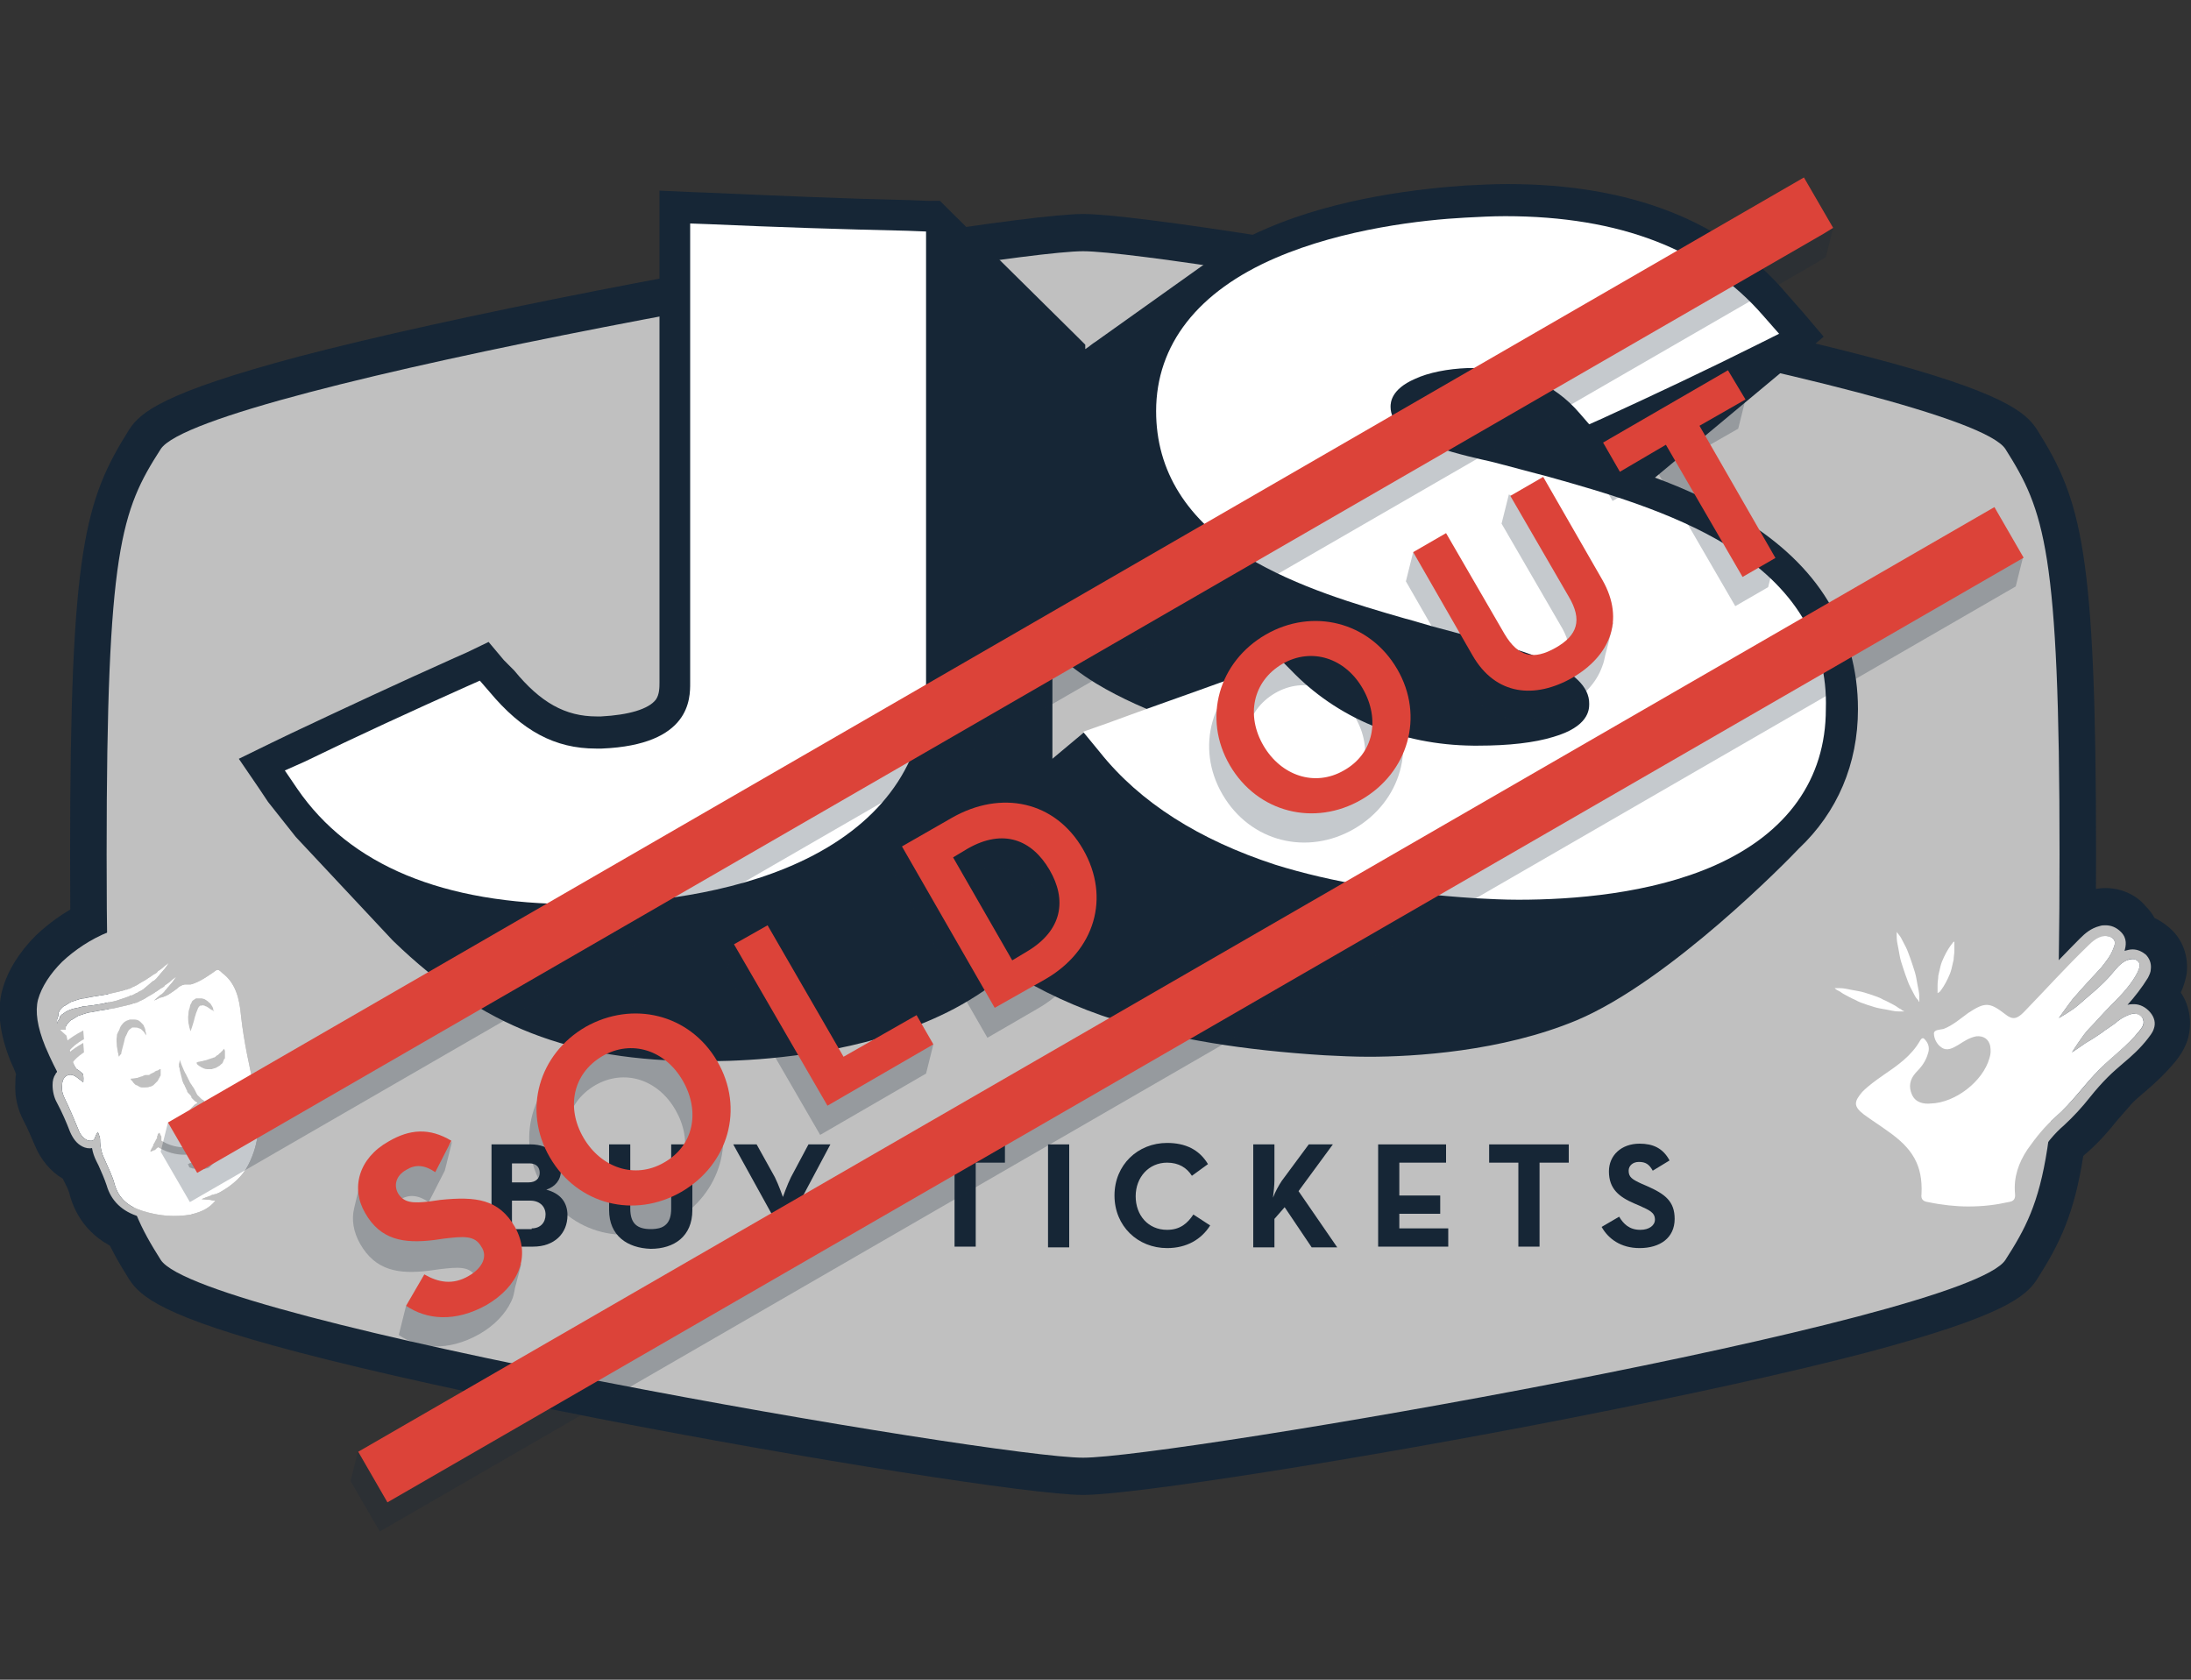 <?xml version="1.0" encoding="utf-8"?>
<!-- Generator: Adobe Illustrator 18.0.0, SVG Export Plug-In . SVG Version: 6.00 Build 0)  -->
<!DOCTYPE svg PUBLIC "-//W3C//DTD SVG 1.1//EN" "http://www.w3.org/Graphics/SVG/1.1/DTD/svg11.dtd">
<svg version="1.1" id="Layer_1" xmlns="http://www.w3.org/2000/svg" xmlns:xlink="http://www.w3.org/1999/xlink" x="0px" y="0px"
	 viewBox="0 0 300 230" enable-background="new 0 0 300 230" xml:space="preserve">
<rect x="0" y="0" width="300" height="230" fill="#333333" stroke="none"/>
<g>
	<path fill="#162636" d="M22,121c-1.4,0-2.8,0.1-4.3,0.4c-1.6,0.3-3.3,0.8-4.8,1.5c-3.1,1.3-5.8,3.1-8,5.2c-2.3,2.3-3.9,4.9-4.6,7.5
		c-0.7,2.7-0.4,5.8,1.1,9.6c0.3,0.7,0.6,1.3,0.8,1.9c-0.1,0.4-0.1,0.9-0.1,1.3c-0.1,1.7,0.3,3.5,1.1,5c0.6,1.1,1.1,2.4,1.6,3.5
		c0.8,1.9,2.1,3.5,3.8,4.5c0.1,0.1,0.1,0.3,0.2,0.4c0.4,0.8,0.7,1.4,0.8,2c1.1,3.8,3.9,6.6,8,7.8c2.1,0.6,4.2,0.9,6.2,0.9
		c1.1,0,2.2-0.1,3.2-0.3c0.2,0,0.4-0.1,0.5-0.1c1.1-0.2,4.3-0.8,6.7-4l0.3-0.4c1.6-1.1,3.5-2.8,4.9-5.4c1.1-2.2,1.8-4.5,2-7
		c0.2-2.2,0-4.5-0.5-6.8c-0.1-0.5-0.2-0.9-0.3-1.4l0,0c-0.6-2.9-1.3-5.8-1.6-8.6c-0.2-2.2-0.8-5.5-3-8.5c-0.1-0.2-0.2-0.4-0.4-0.6
		c-2.7-3.9-5.5-5.8-6.7-6.6c-0.1,0-0.1-0.1-0.2-0.1c-1.3-0.9-3-1.4-5.1-1.6C23.2,121,22.6,121,22,121L22,121z"/>
	<g>
		<path fill="#162636" d="M288.3,121.6c-0.7,0-1.4,0.1-2.1,0.3c-2.4,0.6-3.9,1.9-4.9,3c-1.7,1.7-3.2,3.3-4.8,4.9
			c-0.5,0.6-1.1,1.1-1.6,1.7c-0.8-0.3-1.8-0.5-2.8-0.5c-2.5,0-4.4,1.1-6.2,2.3c-0.3,0.2-0.6,0.4-0.9,0.6c-0.4,0.3-0.8,0.6-1.1,0.8
			c-0.5,0.1-1.1,0.3-1.7,0.6c-0.3,0.2-0.6,0.4-0.9,0.6c-1.6,0.5-3,1.7-3.9,3.3c-0.4,0.7-1.5,1.5-2.7,2.3l-0.4,0.3l-0.2,0.2
			c-1.1,0.8-2.4,1.7-3.6,3c-0.7,0.8-3,3.1-2.7,6.6s2.8,5.4,3.6,6.1c0.9,0.7,1.7,1.3,2.5,1.8c0.3,0.2,0.7,0.5,1,0.7
			c1.9,1.3,1.9,1.7,1.8,2.9c-0.2,4,2.3,7.1,6.2,7.9c2.5,0.5,4.5,0.7,6.4,0.7c0.1,0,0.2,0,0.3,0c0.1,0,0.2,0,0.3,0
			c2.2,0,4.3-0.2,6.6-0.8c4-0.9,6.4-4.2,6-8.2c0-0.4,0-0.9,0.5-1.7c0.9-1.3,1.8-2.4,2.8-3.2c1.6-1.4,3-3,4.1-4.4
			c0.8-0.9,1.5-1.7,2.1-2.4c0.5-0.5,1.1-1,1.8-1.6c1.3-1.1,2.7-2.4,4.1-4.1c0.4-0.5,1.1-1.4,1.6-2.8c0.7-2.2,0.4-4.7-0.9-6.6
			c0.3-0.6,0.6-1.5,0.8-2.5c0.3-2.4-0.5-4.8-2.4-6.4c-0.6-0.5-1.3-1-2-1.3c-0.3-0.6-0.7-1.1-1.2-1.6
			C292.5,122.5,290.4,121.6,288.3,121.6L288.3,121.6z"/>
	</g>
	<path fill="#C0C0C0" d="M276.3,60.4c-1.1-1.8-4.5-4.2-21.4-8.6c-10.2-2.7-24.2-5.8-40.5-9c-28.1-5.5-59.5-10.4-66.1-10.4
		c-6.5,0-38,5-66,10.4c-57.9,11.3-61,16.1-62,17.6c-5.8,9.2-7.7,15.7-7.7,56.6c0,42.9,2.2,48,7.7,56.6c1.1,1.8,4.5,4.2,21.4,8.6
		c10.2,2.7,24.2,5.8,40.5,9c28.1,5.5,59.5,10.4,66.1,10.4c6.5,0,38-5,66.1-10.4c57.9-11.3,60.9-16,61.9-17.6
		c5.8-9.2,7.7-15.7,7.7-56.6C284,74.1,281.8,69,276.3,60.4z"/>
	<path fill="#162636" d="M148.3,34.4c12.1,0,121,18.7,126.3,27.1S282,75.2,282,117s-2,47.1-7.4,55.5c-5.3,8.4-114.2,27.1-126.3,27.1
		S27.3,180.9,22,172.5s-7.4-13.7-7.4-55.5s2-47.1,7.4-55.5S136.3,34.4,148.3,34.4 M148.3,29.3c-6.8,0-38,4.9-66.6,10.5
		c-16.3,3.2-30.4,6.3-40.7,9c-18.8,5-21.8,7.7-23.3,10c-6.1,9.7-8.1,16.4-8.1,58.2s2,48.5,8.1,58.2c1.5,2.3,4.5,5.1,23.3,10
		c10.3,2.7,24.4,5.8,40.7,9c28.7,5.6,59.8,10.5,66.6,10.5s38-4.9,66.6-10.5c16.3-3.2,30.4-6.3,40.7-9c18.8-5,21.8-7.7,23.3-10
		c6.2-9.7,8.1-16.4,8.1-58.2s-2-48.5-8.1-58.2c-1.5-2.3-4.5-5.1-23.3-10c-10.3-2.7-24.4-5.8-40.7-9
		C186.3,34.2,155.2,29.3,148.3,29.3L148.3,29.3z"/>
	<path fill="#162636" d="M250.3,82.3c-2.6-4.3-6.6-8.1-11.7-11.2c-3.8-2.3-7.9-4.2-12-5.7l19.8-16.5l3.3-2.8l-2.8-3.3l-2.2-2.5
		c-8.4-10-21.4-15.1-38.3-15.1c-1.9,0-3.8,0.1-5.7,0.2c-5.9,0.4-17.4,1.6-27.3,5.9c-2.6,1.1-5,2.4-7.1,3.9c-0.3,0.2-0.7,0.5-1,0.7
		L150,46.8c-0.5,0.3-0.9,0.7-1.4,1v-0.6l-1.2-1.2l-17.5-17.3l-1.2-1.2H127l-2.5-0.1c-9-0.2-18.1-0.6-27.1-1l-2.7-0.1l-4.4-0.2v4.4
		v62.9c0,0.7,0,1.7-0.5,2.4c-1,1.3-3.7,2.1-7.5,2.3c-0.2,0-0.4,0-0.6,0c-4.3,0-7.7-1.9-11.3-6.3L69,90.4l-2.1-2.5L64,89.3l-1.8,0.8
		c-7.6,3.4-15.1,6.9-22.3,10.3l-2.7,1.3l-4.5,2.2l2.8,4.1l1.2,1.8l3.8,4.8l13.2,14.1l0.1,0.1l0.1,0.1C66,140.6,78.2,145.3,96,145.3
		c1.7,0,3.4,0,5.2-0.1c6.5-0.3,19.1-1.6,29.5-7.1c2.8-1.5,5.3-3.2,7.5-5.1c4.3,2.7,9.2,5,14.6,6.7c8,2.6,17.4,4.1,28.6,4.8
		c2,0.1,4,0.2,6,0.2c6.2,0,18.2-0.7,28.5-5c12.8-5.4,29-22,30.4-23.5c5.3-5,8.1-11.6,8.1-19.1C254.4,91.7,253,86.7,250.3,82.3z
		 M141.2,109L141,85.2l22.4,11.5L141.2,109z"/>
	<g>
		<path fill="#162636" d="M126.9,31.7l-15.1,16.1v62.9l0,0c0,2.1,0.1,8.5-12.1,9c-0.3,0-0.5,0-0.8,0c-5.6,0-10.1-2.4-14.6-7.8
			l-1.3-1.5l-1.8,0.8c-7.6,3.4-30.4-3-37.6,0.5l13.3,14.2c10.4,10,21.1,15.2,39.1,15.2c1.6,0,3.3,0,5-0.1c6.2-0.3,18-1.5,27.7-6.6
			c10.1-5.3,15.5-13.5,15.4-23.8V49L126.9,31.7z"/>
		<path fill="#162636" d="M215.8,91.9c-7.5-4.6-16.9-7.3-24.4-9.4c-2.7-0.7-4.1-1.1-6.8-1.8c-0.7-0.2-1.6-0.4-2.5-0.6
			c-4.7-1.1-12.4-3-12.4-7.2c0-0.6,0.1-2.4,3.3-3.8c1.9-0.9,4.6-1.4,7.2-1.5c0.3,0,0.6,0,0.8,0c6.2,0,11.1,2.1,14.6,6.2l1.3,1.5
			l1.8-0.8c7.2-3.3,14.4-6.7,21.2-10.1l3-1.5l20.7-17.3c-7.8-9-42.6,1.2-58.2,1.2c-1.8,0-17.1-8.1-17.1-8.1L152,50.4
			c-9.6,6.7-14.4,14-14.4,23.2c0,8.2,4.2,14.9,12.5,20c6.8,4.1,15,6.5,21.6,8.4l0.4,0.1c2.7,0.8,4.1,1.2,6.8,1.9
			c0.8,0.2,1.8,0.5,2.9,0.8c5.7,1.5,15.2,4,15.1,8.9c0,0.8-0.1,3.1-4.9,4.5c-2.6,0.8-6.1,1.2-10.3,1.2c-0.2,0-0.4,0-0.7,0
			c-9.9-0.1-23.2-12.9-23.2-12.9l-9.4-6.2l-20.7,17.3l2.3,2.8c5.5,6.9,13.6,12,24,15.4c7.7,2.4,16.7,3.9,27.5,4.6
			c1.9,0.1,3.8,0.2,5.8,0.2c7.4,0,18-0.9,26.9-4.7c12.5-5.3,29.1-22.6,29.1-22.6S224.9,97.5,215.8,91.9z"/>
		<path fill="#FFFFFF" d="M97.2,30.7l-2.7-0.1v62.9l0,0c0,2.1,0.1,8.5-12.1,9c-0.3,0-0.5,0-0.8,0c-5.6,0-10.1-2.4-14.6-7.8l-1.3-1.5
			L63.9,94c-7.6,3.4-15,6.8-22.2,10.3l-2.7,1.2l1.7,2.5c7.2,10.5,20,15.8,38,15.8c1.6,0,3.3,0,5-0.1c6.2-0.3,18-1.5,27.7-6.6
			c10.1-5.3,15.5-13.5,15.4-23.8V31.7l-2.5-0.1C115.3,31.4,106.2,31.1,97.2,30.7z"/>
		<path fill="#FFFFFF" d="M236.5,74.7c-7.5-4.6-16.9-7.3-24.4-9.4c-2.7-0.7-4.1-1.1-6.8-1.8c-0.7-0.2-1.6-0.4-2.5-0.6
			c-4.7-1.1-12.4-3-12.4-7.2c0-0.6,0.1-2.4,3.3-3.8c1.9-0.9,4.6-1.4,7.2-1.5c0.3,0,0.6,0,0.8,0c6.2,0,11.1,2.1,14.6,6.2l1.3,1.5
			l1.8-0.8c7.2-3.3,14.4-6.7,21.2-10.1l3-1.5l-2.2-2.5c-7.8-9-19.6-13.6-35.3-13.6c-1.8,0-3.6,0.1-5.5,0.2
			c-5.7,0.3-16.6,1.5-25.9,5.5c-10.7,4.6-16.4,11.9-16.4,21c0,8.2,4.2,14.9,12.5,20c6.8,4.1,15,6.5,21.6,8.4l0.4,0.1
			c2.7,0.8,4.1,1.2,6.8,1.9c0.8,0.2,1.8,0.5,2.9,0.8c5.7,1.5,15.2,4,15.1,8.9c0,0.8-0.1,3.1-4.9,4.5c-2.6,0.8-6.1,1.2-10.3,1.2
			c-0.2,0-0.4,0-0.7,0c-9.9-0.1-18.7-3.8-25-10.4l-1.2-1.2l-7.4,2.6c-5.5,2-11,3.9-16.4,5.9l-3.4,1.2l2.3,2.8
			c5.5,6.9,13.6,12,24,15.4c7.7,2.4,16.7,3.9,27.5,4.6c1.9,0.1,3.8,0.2,5.8,0.2c7.4,0,18.1-0.8,26.9-4.7
			c9.9-4.4,15.2-11.8,15.2-21.4C250.3,87.8,245.6,80.3,236.5,74.7z"/>
	</g>
	<g>
		<path fill="#162636" d="M67.3,156.7h5.4c2.6,0,4.1,1.7,4.1,3.6c0,1.3-0.8,2.2-2,2.6c1.9,0.5,2.9,1.7,2.9,3.5
			c0,2.5-1.8,4.3-4.7,4.3h-5.7C67.3,170.7,67.3,156.7,67.3,156.7z M72.4,161.9c0.9,0,1.5-0.5,1.5-1.3s-0.5-1.3-1.4-1.3h-2.4v2.6
			H72.4z M72.8,168.2c1.2,0,1.9-0.8,1.9-1.9c0-1.1-0.8-1.9-2.1-1.9h-2.5v3.9h2.7V168.2z"/>
		<path fill="#162636" d="M83.4,165.7v-9h2.9v8.8c0,2,0.9,2.8,2.8,2.8s2.8-0.8,2.8-2.8v-8.8h2.9v9c0,3.6-2.5,5.3-5.7,5.3
			C85.9,170.9,83.4,169.2,83.4,165.7z"/>
		<path fill="#162636" d="M105.7,166.3l-5.3-9.6h3.2l2.5,4.5c0.5,1,1.1,2.7,1.1,2.7s0.6-1.7,1.1-2.7l2.4-4.5h3l-5,9.4v4.7h-2.9
			L105.7,166.3L105.7,166.3z"/>
		<path fill="#162636" d="M130.7,159.2h-4v-2.5h10.9v2.5h-4v11.5h-2.9V159.2z"/>
		<path fill="#162636" d="M143.5,156.7h2.9v14.1h-2.9V156.7z"/>
		<path fill="#162636" d="M152.6,163.7c0-4.2,3.2-7.2,7.2-7.2c2.5,0,4.4,0.9,5.6,2.9l-2.2,1.6c-0.7-1.1-1.8-1.8-3.4-1.8
			c-2.5,0-4.3,2-4.3,4.6s1.7,4.6,4.3,4.6c1.8,0,2.8-0.9,3.6-2.1l2.3,1.5c-1.2,1.9-3.2,3.1-5.9,3.1
			C155.8,170.9,152.6,167.9,152.6,163.7z"/>
		<path fill="#162636" d="M175.5,161.7l3.7-5h3.3l-4.7,6.4l5.3,7.7h-3.5l-3.7-5.5l-1.4,1.6v3.9h-2.9v-14.1h2.9v4.9
			c0,0.7-0.1,1.7-0.2,2.4C174.6,163.2,175.1,162.3,175.5,161.7z"/>
		<path fill="#162636" d="M188.7,156.7h9.3v2.5h-6.4v4.5h5.6v2.5h-5.6v2h6.7v2.5h-9.6V156.7z"/>
		<path fill="#162636" d="M207.9,159.2h-4v-2.5h10.9v2.5h-4v11.5h-2.9V159.2z"/>
		<path fill="#162636" d="M219.3,168l2.4-1.4c0.6,1,1.4,1.8,2.9,1.8c1.2,0,2-0.6,2-1.4c0-1-0.8-1.3-2.1-1.9l-0.7-0.3
			c-2.1-0.9-3.5-2-3.5-4.4c0-2.2,1.7-3.8,4.2-3.8c1.8,0,3.2,0.6,4.1,2.3l-2.3,1.4c-0.5-0.9-1-1.2-1.9-1.2c-0.8,0-1.4,0.5-1.4,1.2
			c0,0.9,0.5,1.2,1.8,1.8l0.7,0.3c2.5,1.1,3.8,2.1,3.8,4.5c0,2.6-2,4-4.8,4C221.9,170.9,220.2,169.6,219.3,168z"/>
	</g>
	<g>
		<path fill="#FFFFFF" d="M33,139.1c0.4,3.6,1.2,7.2,2,10.7c0.7,3.3,0.6,6.6-1,9.7c-0.8,1.6-2.2,2.8-3.8,3.7
			c-0.3,0.2-0.5,0.2-0.6,0.3c-0.1,0-0.2,0-0.4,0.1c-0.1,0-0.2,0-0.3,0.1c-0.6,0.2-1.3,0.5-1.3,0.5l1.2,0.1c0,0,0.3,0.1,0.7,0.1
			c-0.9,1.1-1.9,1.5-3,1.8c-0.1,0-0.2,0-0.3,0.1c-2.3,0.4-4.5,0.2-6.7-0.5c-1.9-0.6-3.2-1.6-3.8-3.6c-0.3-1.2-0.9-2.3-1.4-3.5
			c-0.4-0.8-0.6-1.7-0.6-2.7c0-0.3-0.3-1-0.3-1s-0.3,0.4-0.4,0.8c-0.1,0.3-0.3,0.4-0.5,0.4s-0.4,0-0.6-0.1c-0.6-0.3-1-0.9-1.2-1.5
			c-0.6-1.4-1.1-2.7-1.8-4.1c-0.3-0.6-0.5-1.2-0.4-1.9c0-0.8,0.4-1.3,0.9-1.4c0.3-0.1,0.7,0,1.1,0.3c0.3,0.2,0.9,0.7,0.9,0.7
			s0.1-1-0.1-1.2c-0.2-0.2-0.6-0.5-0.8-0.6c-0.4-0.3-1.9-3.9-2.2-4.5c-0.1-0.2,0-0.4,0.1-0.6c-0.1,0-0.1-0.1-0.2-0.2
			c-0.1-0.1-0.3-0.3-0.3-0.6c-0.1-0.2-0.1-0.5-0.1-0.7c0-0.1,0-0.3,0.1-0.4c0-0.1,0.1-0.3,0.1-0.4v-0.1v-0.1v-0.1l0,0l0,0l0,0l0,0
			l0,0l0,0c0-0.1,0.1-0.1,0.1-0.2s0.1-0.1,0.1-0.2c0.2-0.2,0.4-0.5,0.7-0.6c0.3-0.2,0.5-0.3,0.8-0.5c0.3-0.1,0.6-0.2,0.9-0.3
			c0.3-0.1,0.6-0.2,0.9-0.2c0.2,0,0.3-0.1,0.5-0.1s0.3-0.1,0.5-0.1c0.6-0.1,1.3-0.2,1.9-0.3c0.2,0,0.4-0.1,0.5-0.1
			c0.4-0.1,0.9-0.2,1.3-0.3c0.1,0,0.3-0.1,0.4-0.1s0.3-0.1,0.4-0.1s0.1,0,0.2-0.1h0.1h0.1c0.1,0,0.1-0.1,0.2-0.1l0,0l0,0l0,0l0,0
			l0,0l0,0l0,0h0.1c0.1-0.1,0.3-0.1,0.4-0.2s0.3-0.1,0.4-0.2c0.3-0.1,0.5-0.3,0.7-0.4c0.2-0.1,0.5-0.3,0.7-0.4
			c0.1-0.1,0.2-0.1,0.3-0.2c0.1-0.1,0.2-0.1,0.3-0.2c0.2-0.1,0.4-0.3,0.6-0.4c0.2-0.1,0.4-0.2,0.5-0.4c0.3-0.2,0.6-0.4,0.8-0.6
			c0.2-0.2,0.4-0.3,0.5-0.4s0.2-0.1,0.2-0.1s-0.2,0.3-0.5,0.7c-0.2,0.2-0.4,0.5-0.7,0.8c-0.1,0.2-0.3,0.3-0.4,0.5
			c-0.1,0.1-0.2,0.2-0.2,0.2c-0.1,0.1-0.2,0.2-0.3,0.2c-0.4,0.3-0.8,0.7-1.2,1c-0.1,0.1-0.2,0.2-0.4,0.3c-0.1,0-0.1,0.1-0.2,0.1
			s-0.1,0.1-0.2,0.1c-0.1,0.1-0.3,0.2-0.4,0.2c-0.1,0.1-0.3,0.2-0.4,0.2l-0.1,0.1H18h-0.1c-0.1,0-0.1,0.1-0.2,0.1
			c-0.1,0.1-0.3,0.1-0.5,0.2c-0.3,0.1-0.6,0.2-0.9,0.3c-0.5,0.2-1.1,0.3-1.7,0.4c-0.1,0-0.2,0-0.3,0.1c-0.7,0.1-1.3,0.2-1.9,0.3
			c-0.3,0-0.6,0.1-0.9,0.1c-0.1,0-0.2,0-0.4,0.1c-0.2,0-0.3,0.1-0.5,0.1c-0.3,0.1-0.6,0.1-0.8,0.2c-0.3,0.1-0.5,0.2-0.7,0.3
			s-0.4,0.3-0.6,0.4L8.4,139l-0.1,0.1l0,0l0,0l0,0l0,0l0,0l0,0l0,0l-0.1,0.1v0.1v0.1c-0.1,0.1-0.1,0.2-0.2,0.3c0,0,0,0.1-0.1,0.1
			v0.1c-0.1,0.2-0.1,0.4-0.1,0.5c0,0.2,0.1,0.4,0.3,0.6c0.6,0,0.7,0,0.9,0v-0.1v-0.1v-0.1v-0.1l0,0l0,0l0,0l0,0l0,0l0,0
			c0-0.1,0.1-0.1,0.1-0.2s0.1-0.1,0.1-0.2c0.2-0.2,0.4-0.5,0.7-0.6c0.3-0.2,0.5-0.3,0.8-0.5c0.3-0.1,0.6-0.2,0.9-0.3
			c0.3-0.1,0.6-0.2,0.9-0.2c0.2,0,0.3-0.1,0.5-0.1s0.3-0.1,0.5-0.1c0.6-0.1,1.3-0.2,1.9-0.3c0.2,0,0.4-0.1,0.5-0.1
			c0.4-0.1,0.9-0.2,1.3-0.3c0.1,0,0.3-0.1,0.4-0.1s0.3-0.1,0.4-0.1s0.1,0,0.2-0.1h0.1h0.1c0.1,0,0.1-0.1,0.2-0.1l0,0l0,0l0,0l0,0
			l0,0l0,0l0,0h0.1c0.1-0.1,0.3-0.1,0.4-0.2s0.3-0.1,0.4-0.2c0.3-0.1,0.5-0.3,0.7-0.4c0.2-0.1,0.5-0.3,0.7-0.4
			c0.1-0.1,0.2-0.1,0.3-0.2c0.1-0.1,0.2-0.1,0.3-0.2c0.2-0.1,0.4-0.3,0.6-0.4c0.2-0.1,0.4-0.2,0.5-0.4c0.3-0.2,0.6-0.4,0.8-0.6
			c0.2-0.2,0.4-0.3,0.5-0.4s0.2-0.1,0.2-0.1s-0.2,0.3-0.5,0.7c-0.2,0.2-0.4,0.5-0.7,0.8c-0.1,0.2-0.3,0.3-0.4,0.5
			c-0.1,0.1-0.2,0.2-0.2,0.2c-0.1,0.1-0.2,0.2-0.3,0.2c-0.3,0.3-0.6,0.5-0.9,0.8c0.5-0.2,0.8-0.4,0.8-0.4l0,0c0,0,0,0,0.1,0
			c0.9-0.2,1.5-0.7,2.2-1.2c0.3-0.3,0.6-0.5,1.1-0.6c0.1,0,0.3,0,0.4,0s0.3,0,0.4,0c1.3-0.3,3-1.6,3.3-1.8c0.1-0.1,0.3-0.2,0.4-0.2
			c0.2,0,0.4,0.2,0.6,0.4C32.3,134.6,32.8,136.8,33,139.1z"/>
		<path fill="#C0C0C0" d="M16.3,144.7L16.3,144.7c-0.1-0.2-0.1-0.2-0.1-0.4c-0.1-0.2-0.1-0.6-0.2-1c0-0.4-0.1-0.9,0-1.4
			c0-0.1,0-0.3,0.1-0.4c0-0.1,0-0.1,0.1-0.2c0-0.1,0-0.1,0.1-0.2c0.1-0.3,0.2-0.6,0.4-0.8c0.2-0.3,0.5-0.5,0.8-0.6
			c0.1,0,0.2-0.1,0.3-0.1h0.1l0,0l0,0l0,0l0,0l0,0H18l0,0h0.1h0.1c0.1,0,0.2,0,0.2,0c0.3,0,0.6,0.1,0.8,0.3c0.1,0.1,0.2,0.2,0.3,0.3
			c0.1,0.1,0.2,0.2,0.2,0.3c0.1,0.2,0.2,0.4,0.2,0.6s0.1,0.3,0.1,0.4c0,0.1,0,0.2,0,0.3s0,0.1,0,0.1s0,0,0-0.1s-0.1-0.1-0.1-0.2
			c-0.1-0.1-0.1-0.2-0.2-0.3s-0.2-0.2-0.3-0.3c-0.1-0.1-0.3-0.2-0.4-0.2c-0.2-0.1-0.3-0.1-0.5-0.1h-0.1h-0.1l0,0l0,0h-0.1l0,0l0,0
			l0,0l0,0l0,0l0,0h-0.1c-0.1,0.1-0.3,0.2-0.4,0.3s-0.2,0.3-0.3,0.5c0,0.1,0,0.1-0.1,0.2c0,0.1,0,0.1-0.1,0.2c0,0.1-0.1,0.2-0.1,0.3
			c-0.1,0.4-0.2,0.9-0.3,1.2c-0.1,0.4-0.2,0.7-0.2,0.9C16.4,144.5,16.4,144.5,16.3,144.7L16.3,144.7z"/>
		<path fill="#C0C0C0" d="M26.1,141.2L26.1,141.2c0-0.1-0.1-0.2-0.1-0.3c-0.1-0.2-0.1-0.5-0.2-0.8c0-0.3-0.1-0.8,0-1.2
			c0-0.2,0-0.4,0.1-0.7c0.1-0.2,0.1-0.5,0.2-0.7c0.1-0.1,0.1-0.2,0.2-0.4c0.1-0.1,0.2-0.2,0.4-0.3c0.1-0.1,0.2-0.1,0.2-0.1H27h0.1
			l0,0l0,0l0,0l0,0l0,0h0.1h0.1h0.1c0,0,0,0,0.1,0h0.1c0.1,0,0.3,0.1,0.4,0.1c0.1,0.1,0.2,0.1,0.3,0.2c0.2,0.1,0.3,0.3,0.5,0.4
			c0.2,0.3,0.4,0.6,0.4,0.8c0,0.1,0,0.2,0.1,0.2c0,0.1,0,0.1,0,0.1s0,0-0.1-0.1c0,0-0.1-0.1-0.2-0.1c-0.2-0.1-0.4-0.3-0.6-0.4
			c-0.1-0.1-0.3-0.1-0.4-0.2c-0.1,0-0.3-0.1-0.4,0h-0.1l0,0l0,0l0,0h-0.1c0,0,0,0-0.1,0.1l-0.1,0.1c0,0.1-0.1,0.1-0.1,0.2
			c-0.1,0.2-0.1,0.3-0.2,0.5s-0.1,0.4-0.2,0.6c-0.1,0.4-0.2,0.8-0.3,1.1C26.3,140.6,26.2,140.9,26.1,141.2
			C26.2,141,26.2,141.1,26.1,141.2L26.1,141.2z"/>
		<path fill="#C0C0C0" d="M25.7,159.4L25.7,159.4c0.1,0,0.2,0,0.2-0.1c0.1,0,0.3-0.1,0.5-0.1c0.1,0,0.2-0.1,0.3-0.1
			c0.1,0,0.2-0.1,0.4-0.1c0.1,0,0.2-0.1,0.4-0.1c0.1,0,0.2-0.1,0.4-0.1c0.1,0,0.2-0.1,0.3-0.1c0.1,0,0.1-0.1,0.2-0.1
			s0.1-0.1,0.2-0.1c0.1-0.1,0.2-0.1,0.3-0.2l0.1-0.1l0.1-0.1l0.1-0.1l0.1-0.1c0.1-0.1,0.1-0.1,0.2-0.1s0.1-0.1,0.1-0.1h0.1
			c0,0,0,0,0,0.1c0,0,0,0.1,0,0.2c0,0.1,0,0.2,0,0.3s-0.1,0.2-0.1,0.3s-0.1,0.1-0.1,0.2c0,0.1-0.1,0.1-0.1,0.2
			c-0.1,0.1-0.2,0.2-0.3,0.4c-0.1,0.1-0.1,0.1-0.2,0.2c-0.1,0.1-0.1,0.1-0.2,0.2c-0.1,0.1-0.3,0.2-0.5,0.2c-0.2,0.1-0.3,0.1-0.5,0.1
			s-0.3,0-0.5,0c-0.3,0-0.6-0.1-0.8-0.1c-0.1,0-0.2-0.1-0.3-0.1c-0.1,0-0.2-0.1-0.2-0.1C25.8,159.5,25.8,159.5,25.7,159.4
			L25.7,159.4z"/>
		<g>
			<g>
				<path fill="#C0C0C0" d="M26.4,158c-3,0.6-5.3-1.3-5.4-1.3l0.7-0.8c0.1,0.1,2.5,2,5.5,0.8c3.1-1.2,3.7-3.9,3.7-4l1,0.2
					c0,0.1-0.8,3.3-4.3,4.7C27.3,157.8,26.8,157.9,26.4,158z"/>
			</g>
			<path fill="#C0C0C0" d="M30.3,152c0,0,0,0,0.1,0.1c0.1,0,0.2,0.1,0.3,0.2c0.1,0,0.1,0.1,0.2,0.1s0.1,0.1,0.2,0.1
				c0,0,0.1,0,0.1,0.1h0.1h0.1h0.1c0,0,0,0,0.1,0h0.1h0.1c0.1,0,0.2,0,0.2,0.1c0.1,0,0.2,0,0.2,0.1c0,0,0,0,0.1,0c0,0,0,0,0.1,0h0.1
				c0.1,0,0.1,0,0.2,0.1c0.1,0,0.1,0,0.2,0c0.1,0,0.1,0.1,0.1,0.1s0,0-0.1,0.1l-0.1,0.1c-0.1,0-0.1,0.1-0.2,0.1
				c-0.1,0-0.2,0.1-0.3,0.1s-0.2,0-0.3,0c-0.1,0-0.1,0-0.2,0s-0.1,0-0.2,0s-0.1,0-0.2,0h-0.1h-0.1c-0.1,0-0.1,0-0.2-0.1
				c-0.1,0-0.1-0.1-0.1-0.1c-0.1-0.1-0.2-0.1-0.3-0.2l-0.1-0.1l-0.1-0.1c-0.1-0.1-0.1-0.1-0.1-0.2c0-0.1-0.1-0.1-0.1-0.2
				c0-0.1,0-0.1,0-0.2C30.3,152.1,30.3,152,30.3,152z"/>
			<path fill="#C0C0C0" d="M21.8,155.1c0,0,0,0,0.1,0.1c0,0,0,0.1,0.1,0.2c0,0.1,0,0.1,0.1,0.2c0,0.1,0,0.2,0,0.3v0.1v0.1
				c0,0.1,0,0.2-0.1,0.3c0,0.1-0.1,0.2-0.1,0.3s-0.1,0.2-0.2,0.3s-0.1,0.2-0.2,0.2c-0.1,0.1-0.1,0.1-0.2,0.2
				c-0.1,0.1-0.1,0.1-0.2,0.1s-0.1,0.1-0.2,0.1s-0.1,0-0.2,0.1c-0.1,0-0.1,0-0.1,0v-0.1c0,0,0-0.1,0.1-0.2c0-0.1,0-0.1,0.1-0.2
				c0-0.1,0.1-0.1,0.1-0.2c0-0.1,0.1-0.1,0.1-0.2c0-0.1,0.1-0.2,0.1-0.2c0-0.1,0.1-0.2,0.1-0.2c0-0.1,0.1-0.2,0.1-0.2
				c0-0.1,0.1-0.2,0.1-0.2s0-0.1,0.1-0.1v-0.1v-0.1v-0.1c0.1-0.1,0.1-0.2,0.1-0.3C21.7,155.2,21.7,155.2,21.8,155.1L21.8,155.1z"/>
		</g>
		<g>
			<path fill="#C0C0C0" d="M9.2,146.7l-0.9-1c0.7-1.6,2.3-2.4,3.1-2.9l0.1,1.3C10.6,144.7,9.8,145.4,9.2,146.7z"/>
		</g>
		<g>
			<path fill="#C0C0C0" d="M8.8,144.8l-0.3-1.6c0-0.1,0.8-1,2.9-2.1l0.1,1.2C9.6,143.3,8.8,144.8,8.8,144.8z"/>
		</g>
		<path fill="#C0C0C0" d="M17.9,147.7c0,0,0.3,0,0.8-0.1c0.1,0,0.2,0,0.3-0.1c0.1,0,0.2,0,0.3-0.1c0.1,0,0.2,0,0.3-0.1
			c0.1,0,0.2-0.1,0.3-0.1H20c0,0,0,0,0.1,0h0.1c0,0,0,0,0.1,0c0,0,0,0,0.1,0c0,0,0.1,0,0.1-0.1c0,0,0.1,0,0.2-0.1c0,0,0.1,0,0.2-0.1
			c0.1,0,0.1,0,0.2-0.1c0.1,0,0.1,0,0.1-0.1c0.1,0,0.2-0.1,0.3-0.1c0.1,0,0.2-0.1,0.2-0.1c0.1,0,0.1-0.1,0.2-0.1H22c0,0,0,0,0,0.1
			c0,0,0,0.1,0,0.2s0,0.2,0,0.3s0,0.1,0,0.2s0,0.1-0.1,0.2c0,0.1,0,0.1-0.1,0.2c0,0.1-0.1,0.1-0.1,0.2s-0.1,0.1-0.1,0.2
			c-0.1,0.1-0.1,0.1-0.2,0.2c-0.1,0.1-0.1,0.1-0.2,0.2c-0.1,0.1-0.1,0.1-0.2,0.2c-0.2,0.1-0.3,0.2-0.5,0.2c-0.2,0.1-0.4,0.1-0.6,0.1
			s-0.4,0-0.5,0c-0.2,0-0.3-0.1-0.5-0.2c-0.1-0.1-0.3-0.1-0.4-0.2c-0.2-0.2-0.3-0.3-0.4-0.5C17.9,147.9,17.9,147.8,17.9,147.7
			L17.9,147.7z"/>
		<path fill="#C0C0C0" d="M26.9,145.5c0,0,0.1,0,0.2-0.1c0.2,0,0.4-0.1,0.6-0.1c0.2-0.1,0.5-0.1,0.7-0.2c0.1,0,0.2-0.1,0.3-0.1
			c0.1,0,0.2-0.1,0.3-0.1c0.1,0,0.2-0.1,0.3-0.1c0.1,0,0.2-0.1,0.3-0.2c0.1-0.1,0.2-0.1,0.3-0.2l0.1-0.1l0.1-0.1
			c0.1-0.1,0.2-0.1,0.2-0.2c0.1-0.1,0.2-0.1,0.2-0.2c0.1-0.1,0.2-0.2,0.2-0.2s0,0.1,0.1,0.3c0,0.1,0,0.2,0,0.3s0,0.1,0,0.2
			c0,0.1,0,0.1,0,0.2c0,0.1,0,0.1,0,0.2c0,0.1,0,0.2-0.1,0.2c-0.1,0.2-0.1,0.3-0.2,0.5c-0.1,0.1-0.1,0.2-0.2,0.2l-0.1,0.1l-0.1,0.1
			c-0.2,0.1-0.3,0.2-0.5,0.3s-0.4,0.1-0.6,0.2c-0.2,0-0.4,0-0.6,0c-0.4,0-0.7-0.2-0.9-0.3c-0.1-0.1-0.2-0.1-0.3-0.2
			c-0.1-0.1-0.2-0.1-0.2-0.2C26.9,145.6,26.9,145.5,26.9,145.5z"/>
		<path fill="#C0C0C0" d="M7.8,140.4c0.1,0.4,1.3,1.4,1.3,1.4s0.9,4.2,1.3,4.5c0.4,0.3-0.7,0.1-0.7,0.1l-2.5-5.1L7.8,140.4z"/>
		<path fill="#C0C0C0" d="M31.8,132.5c-0.1-0.1-0.1-0.3-0.2-0.4c-2.1-3.1-4.3-4.5-5.3-5.2c-0.1-0.1-0.2-0.1-0.2-0.1
			c-0.3-0.2-1-0.6-2.8-0.7c-1-0.1-2.6-0.1-4.6,0.3l0,0c-1.3,0.3-2.6,0.6-3.8,1.2c-2.5,1-4.7,2.5-6.4,4.1c-1.6,1.6-2.8,3.4-3.3,5.2
			c-0.4,1.6-0.1,3.7,1,6.4c0.8,1.9,1.6,3.4,1.6,3.4v0.1c-0.1,0.1-0.2,0.2-0.2,0.3c-0.3,0.4-0.4,0.9-0.4,1.5c0,0.8,0.2,1.7,0.6,2.4
			c0.7,1.3,1.3,2.7,1.8,4c0.4,0.9,0.9,1.6,1.7,2c0.4,0.2,0.9,0.3,1.3,0.2l0,0c0.1,0.6,0.3,1.2,0.6,1.8c0.1,0.2,0.2,0.4,0.3,0.6
			c0.4,0.9,0.8,1.8,1.1,2.7c0.6,2.1,2.1,3.6,4.5,4.3s4.9,0.9,7.2,0.5c0.1,0,0.3,0,0.4-0.1c1.1-0.2,2.5-0.7,3.7-2.1l0.8-1
			c1.3-0.9,2.9-2.1,3.9-4c0.8-1.6,1.3-3.3,1.5-5.1c0.2-1.7,0-3.4-0.4-5.2c-0.1-0.5-0.2-0.9-0.3-1.4c-0.7-3-1.4-6.1-1.7-9.2
			C33.9,137,33.4,134.6,31.8,132.5z M33,139.1c0.4,3.6,1.2,7.2,2,10.7c0.7,3.3,0.6,6.6-1,9.7c-0.8,1.6-2.2,2.8-3.8,3.7
			c-0.3,0.2-0.5,0.2-0.6,0.3c-0.1,0-0.2,0-0.4,0.1c-0.1,0-0.2,0-0.3,0.1c-0.6,0.2-1.3,0.5-1.3,0.5l1.2,0.1c0,0,0.3,0.1,0.7,0.1
			c-0.9,1.1-1.9,1.5-3,1.8c-0.1,0-0.2,0-0.3,0.1c-2.3,0.4-4.5,0.2-6.7-0.5c-1.9-0.6-3.2-1.6-3.8-3.6c-0.3-1.2-0.9-2.3-1.4-3.5
			c-0.4-0.8-0.6-1.7-0.6-2.7c0-0.3-0.3-1-0.3-1s-0.3,0.4-0.4,0.8c-0.1,0.3-0.3,0.4-0.5,0.4s-0.4,0-0.6-0.1c-0.6-0.3-1-0.9-1.2-1.5
			c-0.6-1.4-1.1-2.7-1.8-4.1c-0.3-0.6-0.5-1.2-0.4-1.9c0-0.8,0.4-1.3,0.9-1.4c0.3-0.1,0.7,0,1.1,0.3c0.3,0.2,0.9,0.7,0.9,0.7
			s0.1-1-0.1-1.2c-0.2-0.2-0.6-0.5-0.8-0.6c-0.4-0.3-1.9-3.9-2.2-4.5c-0.1-0.2,0-0.4,0.1-0.6c-0.1,0-0.1-0.1-0.2-0.2
			c-0.1-0.1-0.3-0.3-0.3-0.6c-0.1-0.2-0.1-0.5-0.1-0.7c0-0.1,0-0.3,0.1-0.4c0-0.1,0.1-0.3,0.1-0.4v-0.1v-0.1v-0.1l0,0l0,0l0,0l0,0
			l0,0l0,0c0-0.1,0.1-0.1,0.1-0.2s0.1-0.1,0.1-0.2c0.2-0.2,0.4-0.5,0.7-0.6c0.3-0.2,0.5-0.3,0.8-0.5c0.3-0.1,0.6-0.2,0.9-0.3
			c0.3-0.1,0.6-0.2,0.9-0.2c0.2,0,0.3-0.1,0.5-0.1s0.3-0.1,0.5-0.1c0.6-0.1,1.3-0.2,1.9-0.3c0.2,0,0.4-0.1,0.5-0.1
			c0.4-0.1,0.9-0.2,1.3-0.3c0.1,0,0.3-0.1,0.4-0.1s0.3-0.1,0.4-0.1s0.1,0,0.2-0.1h0.1h0.1c0.1,0,0.1-0.1,0.2-0.1l0,0l0,0l0,0l0,0
			l0,0l0,0l0,0h0.1c0.1-0.1,0.3-0.1,0.4-0.2s0.3-0.1,0.4-0.2c0.3-0.1,0.5-0.3,0.7-0.4c0.2-0.1,0.5-0.3,0.7-0.4
			c0.1-0.1,0.2-0.1,0.3-0.2c0.1-0.1,0.2-0.1,0.3-0.2c0.2-0.1,0.4-0.3,0.6-0.4c0.2-0.1,0.4-0.2,0.5-0.4c0.3-0.2,0.6-0.4,0.8-0.6
			c0.2-0.2,0.4-0.3,0.5-0.4s0.2-0.1,0.2-0.1s-0.2,0.3-0.5,0.7c-0.2,0.2-0.4,0.5-0.7,0.8c-0.1,0.2-0.3,0.3-0.4,0.5
			c-0.1,0.1-0.2,0.2-0.2,0.2c-0.1,0.1-0.2,0.2-0.3,0.2c-0.4,0.3-0.8,0.7-1.2,1c-0.1,0.1-0.2,0.2-0.4,0.3c-0.1,0-0.1,0.1-0.2,0.1
			s-0.1,0.1-0.2,0.1c-0.1,0.1-0.3,0.2-0.4,0.2c-0.1,0.1-0.3,0.2-0.4,0.2l-0.1,0.1H18h-0.1c-0.1,0-0.1,0.1-0.2,0.1
			c-0.1,0.1-0.3,0.1-0.5,0.2c-0.3,0.1-0.6,0.2-0.9,0.3c-0.5,0.2-1.1,0.3-1.7,0.4c-0.1,0-0.2,0-0.3,0.1c-0.7,0.1-1.3,0.2-1.9,0.3
			c-0.3,0-0.6,0.1-0.9,0.1c-0.1,0-0.2,0-0.4,0.1c-0.2,0-0.3,0.1-0.5,0.1c-0.3,0.1-0.6,0.1-0.8,0.2c-0.3,0.1-0.5,0.2-0.7,0.3
			s-0.4,0.3-0.6,0.4L8.4,139l-0.1,0.1l0,0l0,0l0,0l0,0l0,0l0,0l0,0l-0.1,0.1v0.1v0.1c-0.1,0.1-0.1,0.2-0.2,0.3c0,0,0,0.1-0.1,0.1
			v0.1c-0.1,0.2-0.1,0.4-0.1,0.5c0,0.2,0.1,0.4,0.3,0.6c0.6,0,0.7,0,0.9,0v-0.1v-0.1v-0.1v-0.1l0,0l0,0l0,0l0,0l0,0l0,0
			c0-0.1,0.1-0.1,0.1-0.2s0.1-0.1,0.1-0.2c0.2-0.2,0.4-0.5,0.7-0.6c0.3-0.2,0.5-0.3,0.8-0.5c0.3-0.1,0.6-0.2,0.9-0.3
			c0.3-0.1,0.6-0.2,0.9-0.2c0.2,0,0.3-0.1,0.5-0.1s0.3-0.1,0.5-0.1c0.6-0.1,1.3-0.2,1.9-0.3c0.2,0,0.4-0.1,0.5-0.1
			c0.4-0.1,0.9-0.2,1.3-0.3c0.1,0,0.3-0.1,0.4-0.1s0.3-0.1,0.4-0.1s0.1,0,0.2-0.1h0.1h0.1c0.1,0,0.1-0.1,0.2-0.1l0,0l0,0l0,0l0,0
			l0,0l0,0l0,0h0.1c0.1-0.1,0.3-0.1,0.4-0.2s0.3-0.1,0.4-0.2c0.3-0.1,0.5-0.3,0.7-0.4c0.2-0.1,0.5-0.3,0.7-0.4
			c0.1-0.1,0.2-0.1,0.3-0.2c0.1-0.1,0.2-0.1,0.3-0.2c0.2-0.1,0.4-0.3,0.6-0.4c0.2-0.1,0.4-0.2,0.5-0.4c0.3-0.2,0.6-0.4,0.8-0.6
			c0.2-0.2,0.4-0.3,0.5-0.4s0.2-0.1,0.2-0.1s-0.2,0.3-0.5,0.7c-0.2,0.2-0.4,0.5-0.7,0.8c-0.1,0.2-0.3,0.3-0.4,0.5
			c-0.1,0.1-0.2,0.2-0.2,0.2c-0.1,0.1-0.2,0.2-0.3,0.2c-0.3,0.3-0.6,0.5-0.9,0.8c0.5-0.2,0.8-0.4,0.8-0.4l0,0c0,0,0,0,0.1,0
			c0.9-0.2,1.5-0.7,2.2-1.2c0.3-0.3,0.6-0.5,1.1-0.6c0.1,0,0.3,0,0.4,0s0.3,0,0.4,0c1.3-0.3,3-1.6,3.3-1.8c0.1-0.1,0.3-0.2,0.4-0.2
			c0.2,0,0.4,0.2,0.6,0.4C32.3,134.6,32.8,136.8,33,139.1z"/>
		<path fill="#C0C0C0" d="M24.6,145.1c0.1,0.3,0.2,0.5,0.3,0.8l0.3,0.7l0.2,0.4c0.1,0.1,0.1,0.2,0.2,0.4c0.1,0.1,0.1,0.2,0.2,0.4
			c0.1,0.1,0.1,0.2,0.2,0.4c0.1,0.1,0.1,0.2,0.2,0.3s0.1,0.2,0.2,0.3s0.1,0.2,0.2,0.3l0.1,0.2l0.1,0.2c0,0.1,0.1,0.1,0.1,0.2
			c0,0.1,0.1,0.1,0.1,0.2l0.1,0.1l0.1,0.1l0.1,0.1l0.1,0.1l0.1,0.1c0.1,0.1,0.2,0.2,0.3,0.2l0.4,0.4l-0.5,0.2
			c-0.2,0.1-0.3,0.1-0.5,0.2l-0.2,0.1c-0.1,0-0.2,0.1-0.2,0.1c-0.1,0-0.2,0.1-0.2,0.1c-0.1,0-0.2,0.1-0.2,0.1
			c-0.2,0.1-0.3,0.2-0.5,0.3c0.1-0.1,0.2-0.3,0.3-0.4c0.1-0.1,0.3-0.3,0.4-0.4c0.1-0.1,0.3-0.2,0.5-0.3c0.1,0,0.2-0.1,0.2-0.1
			c0.1,0,0.2-0.1,0.2-0.1v0.5c-0.1-0.1-0.3-0.2-0.4-0.2L27,151l-0.1-0.1c-0.1,0-0.1-0.1-0.2-0.1l-0.2-0.2l-0.2-0.2
			c-0.1-0.1-0.1-0.1-0.1-0.2c0-0.1-0.1-0.1-0.1-0.2c-0.1-0.1-0.2-0.2-0.3-0.3c-0.1-0.1-0.2-0.2-0.2-0.4c-0.1-0.1-0.1-0.2-0.2-0.4
			c-0.1-0.1-0.1-0.3-0.2-0.4c-0.1-0.1-0.1-0.3-0.2-0.4c0-0.1-0.1-0.3-0.1-0.4c0-0.1-0.1-0.3-0.1-0.4s-0.1-0.3-0.1-0.4
			c0-0.1-0.1-0.3-0.1-0.4s0-0.3-0.1-0.4c0-0.1,0-0.3,0-0.4C24.6,145.4,24.6,145.3,24.6,145.1z"/>
	</g>
	<g>
		<g>
			<path fill="#C0C0C0" d="M288.3,128.2c0.4,0,0.8,0.1,1,0.3c0.4,0.4,0.3,0.8,0.1,1.3c-0.4,1.1-1,1.8-1.7,2.7
				c-1.3,1.4-2.6,2.8-3.9,4.3c-0.4,0.5-1.9,2.6-1.9,2.6s1.8-1,2.7-1.8c1.1-1,3.3-2.7,4.6-4.3c0.6-0.7,1.1-1.4,2-1.8
				c0.2-0.1,0.5-0.2,0.7-0.2c0.3,0,0.6,0.1,0.8,0.3c0.5,0.4,0.2,1,0,1.5c-0.8,1.6-2.1,3-3.4,4.3c-1.5,1.5-2.5,2.7-3.3,3.5
				s-2.3,3.2-2.3,3.2s1.5-1,1.9-1.3c0.9-0.5,1.6-1,2.2-1.4c0.6-0.5,1.4-0.9,2.2-1.6c0.4-0.3,0.9-0.6,1.4-0.8
				c0.3-0.1,0.5-0.2,0.8-0.2c0.4,0,0.8,0.2,1.1,0.5c0.5,0.7,0.1,1.3-0.3,1.8c-1.6,2-3.6,3.4-5.4,5.2c-2.1,2.1-3.8,4.6-6,6.5
				c-1.5,1.3-2.7,2.8-3.9,4.5c-1.2,1.8-1.9,3.8-1.7,6c0.1,0.8-0.2,1.1-0.9,1.2c-1.7,0.4-3.4,0.6-5.2,0.6c-0.1,0-0.2,0-0.3,0
				c-0.1,0-0.2,0-0.3,0c-1.7,0-3.4-0.2-5.2-0.6c-0.7-0.1-1-0.4-0.9-1.1c0.2-4-1.3-6.3-4.6-8.6c-1.1-0.8-2.2-1.5-3.3-2.3
				c-1.4-1.1-1.4-1.7-0.2-3.1c0.9-0.9,1.9-1.6,2.9-2.3c1.9-1.3,3.8-2.6,5-4.7c0.1-0.2,0.3-0.3,0.4-0.3s0.3,0.1,0.4,0.3
				c0.4,0.5,0.5,1.1,0.3,1.7c-0.3,1.1-0.9,1.9-1.7,2.7c-0.8,0.9-1,1.9-0.5,3c0.5,1,1.5,1.3,2.4,1.3c0.1,0,0.1,0,0.2,0
				c3.3-0.1,7.1-3,8-6.2c0.2-0.6,0.2-1.1,0.1-1.7c-0.1-0.8-0.7-1.3-1.5-1.3c-0.1,0-0.2,0-0.3,0c-1,0.2-1.7,0.7-2.5,1.2
				c-0.5,0.3-1,0.6-1.5,0.6c-0.3,0-0.5-0.1-0.8-0.3c-0.6-0.4-1-1.2-1-1.9c0-0.5,0.8-0.5,1.3-0.6c1.3-0.5,2.3-1.4,3.4-2.2
				c1.1-0.7,1.8-1.1,2.5-1.1s1.4,0.4,2.6,1.3c0.4,0.4,0.8,0.5,1.1,0.5c0.4,0,0.8-0.3,1.4-0.8c3.1-3.2,5.7-6.1,8.8-9.1
				c0.6-0.6,1.2-1.1,2-1.3C288,128.2,288.1,128.2,288.3,128.2 M288.3,126.7c-0.3,0-0.5,0-0.8,0.1c-1.2,0.3-2,1-2.7,1.7
				c-1.6,1.6-3.1,3.2-4.7,4.8c-1.3,1.4-2.7,2.8-4.1,4.3c-0.2,0.2-0.3,0.3-0.4,0.3c0,0-0.1-0.1-0.2-0.1c-1.1-0.9-2.2-1.7-3.5-1.7
				c-1.1,0-2,0.5-3.3,1.4c-0.3,0.2-0.5,0.4-0.8,0.6c-0.8,0.6-1.5,1.1-2.4,1.5c0,0-0.1,0-0.2,0c-0.3,0.1-0.6,0.1-0.9,0.3
				c-0.4,0.2-0.7,0.5-0.8,0.8c-0.1,0-0.2,0-0.3,0c-0.4,0-1.1,0.1-1.6,1.1c-0.9,1.6-2.5,2.8-4.1,4c-0.1,0.1-0.3,0.2-0.4,0.3l-0.2,0.2
				c-1,0.7-2,1.4-2.9,2.4c-0.7,0.8-1.4,1.7-1.3,2.8c0.1,1.1,0.9,1.9,1.7,2.5c0.7,0.6,1.5,1.1,2.3,1.6c0.4,0.2,0.7,0.5,1.1,0.8
				c3.1,2.2,4.1,4.1,4,7.3c0,0.8,0.2,2.3,2.1,2.6c2.2,0.4,3.9,0.6,5.5,0.6c0.1,0,0.2,0,0.3,0c0.1,0,0.2,0,0.3,0
				c1.8,0,3.5-0.2,5.5-0.7c2-0.4,2.2-1.9,2.1-2.8c-0.2-1.8,0.3-3.5,1.4-5.1c1.2-1.7,2.3-3.1,3.6-4.2c1.3-1.2,2.5-2.5,3.6-3.9
				c0.8-1,1.6-1.9,2.4-2.7c0.7-0.7,1.4-1.3,2.1-1.9c1.2-1,2.4-2.1,3.4-3.4c0.2-0.3,0.6-0.7,0.8-1.3c0.3-0.8,0.1-1.6-0.5-2.3
				s-1.4-1.1-2.2-1.1c-0.3,0-0.6,0-0.9,0.1c1-1.1,2-2.4,2.8-3.7c0.2-0.4,0.4-0.8,0.4-1.2c0.1-0.8-0.2-1.5-0.7-2
				c-0.5-0.4-1.1-0.7-1.8-0.7c-0.4,0-0.7,0.1-1.1,0.2c0.2-0.7,0.4-1.7-0.5-2.6C289.8,127,289.1,126.7,288.3,126.7L288.3,126.7z
				 M266.7,145.1c0.9,0,1.6-0.4,2.2-0.7h0.1c0.2-0.1,0.4-0.2,0.6-0.3c0.5-0.3,1-0.6,1.5-0.7h0.1h0.1c0,0,0,0,0,0.1
				c0.1,0.4,0,0.7-0.1,1.1c-0.4,1.2-1.3,2.5-2.6,3.5c-1.3,1-2.8,1.6-4,1.6h-0.1c-0.9,0-1.1-0.3-1.1-0.4c-0.2-0.4-0.2-0.8,0.3-1.4
				c0.9-1,1.5-2,1.9-3C265.8,145,266.2,145.1,266.7,145.1L266.7,145.1z"/>
			<path fill="#FFFFFF" d="M292.9,141.2c-1.6,2-3.6,3.4-5.4,5.2c-2.1,2.1-3.8,4.6-6,6.5c-1.5,1.3-2.7,2.8-3.9,4.5
				c-1.2,1.8-1.9,3.8-1.7,6c0.1,0.8-0.2,1.1-0.9,1.2c-1.8,0.4-3.5,0.6-5.5,0.6c-1.7,0-3.6-0.2-5.5-0.6c-0.7-0.1-1-0.4-0.9-1.1
				c0.2-4-1.3-6.3-4.6-8.6c-1.1-0.8-2.2-1.5-3.3-2.3c-1.4-1.1-1.4-1.7-0.2-3.1c0.9-0.9,1.9-1.6,2.9-2.3c1.9-1.3,3.8-2.6,5-4.7
				c0.3-0.5,0.5-0.4,0.8,0c0.4,0.5,0.5,1.1,0.3,1.7c-0.3,1.1-0.9,1.9-1.7,2.7c-0.8,0.9-1,1.9-0.5,3s1.6,1.3,2.6,1.2
				c3.3-0.1,7.1-3,8-6.2c0.2-0.6,0.2-1.1,0.1-1.7c-0.2-0.9-0.9-1.4-1.9-1.3c-1,0.2-1.7,0.7-2.5,1.2c-0.7,0.4-1.5,0.9-2.3,0.3
				c-0.6-0.4-1-1.2-1-1.9c0-0.5,0.8-0.5,1.3-0.6c1.3-0.5,2.3-1.4,3.4-2.2c2.3-1.5,2.9-1.5,5.1,0.2c1,0.8,1.6,0.6,2.5-0.3
				c3.1-3.2,5.7-6.1,8.8-9.1c0.6-0.6,1.2-1.1,2-1.3c0.4-0.1,1.1,0,1.4,0.3c0.4,0.4,0.3,0.8,0.1,1.3c-0.4,1.1-1,1.8-1.7,2.7
				c-1.3,1.4-2.6,2.8-3.9,4.3c-0.4,0.5-1.9,2.6-1.9,2.6s1.8-1,2.7-1.8c1.1-1,3.3-2.7,4.6-4.3c0.6-0.7,1.1-1.4,2-1.8
				c0.5-0.2,1.1-0.3,1.5,0.1c0.5,0.4,0.2,1,0,1.5c-0.8,1.6-2.1,3-3.4,4.3c-1.5,1.5-2.5,2.7-3.3,3.5s-2.3,3.2-2.3,3.2s1.5-1,1.9-1.3
				c0.9-0.5,1.6-1,2.2-1.4c0.6-0.5,1.4-0.9,2.2-1.6c0.4-0.3,0.9-0.6,1.4-0.8c0.7-0.3,1.4-0.3,1.9,0.3
				C293.8,140.1,293.3,140.7,292.9,141.2z"/>
			<path fill="#FFFFFF" d="M251.2,135.3c0,0,0,0,0.1,0s0.2,0,0.3,0c0.3,0,0.7,0,1.2,0.1s1,0.2,1.6,0.3s1.2,0.3,1.8,0.5
				s1.2,0.4,1.7,0.7c0.5,0.2,1,0.5,1.4,0.7s0.7,0.5,1,0.6c0.1,0.1,0.2,0.2,0.3,0.2c0.1,0,0.1,0.1,0.1,0.1s0,0-0.1,0s-0.2,0-0.3,0
				c-0.3,0-0.7,0-1.2-0.1s-1-0.2-1.6-0.3s-1.2-0.3-1.8-0.5c-0.6-0.2-1.2-0.4-1.7-0.7c-0.5-0.2-1-0.5-1.4-0.7s-0.7-0.5-1-0.6
				C251.4,135.5,251.3,135.4,251.2,135.3L251.2,135.3z"/>
			<path fill="#FFFFFF" d="M259.7,127.6C259.7,127.6,259.8,127.7,259.7,127.6c0.1,0.2,0.2,0.2,0.3,0.4c0.2,0.2,0.4,0.6,0.6,1
				s0.5,0.9,0.7,1.5c0.2,0.5,0.4,1.1,0.6,1.7s0.4,1.2,0.5,1.8s0.2,1.1,0.3,1.6c0.1,0.5,0.1,0.9,0.1,1.2c0,0.1,0,0.3,0,0.3
				c0,0.1,0,0.1,0,0.1s0,0-0.1-0.1c0-0.1-0.1-0.2-0.2-0.3c-0.2-0.2-0.4-0.6-0.6-1s-0.5-0.9-0.7-1.5c-0.2-0.5-0.4-1.1-0.6-1.7
				c-0.2-0.6-0.4-1.2-0.5-1.8s-0.2-1.1-0.3-1.6c-0.1-0.5-0.1-0.9-0.1-1.2C259.7,127.9,259.7,127.7,259.7,127.6
				C259.7,127.7,259.7,127.6,259.7,127.6z"/>
			<path fill="#FFFFFF" d="M265.3,136L265.3,136c0-0.2,0-0.2,0-0.3c0-0.2,0-0.5,0-0.9s0.1-0.8,0.1-1.2c0.1-0.4,0.2-0.9,0.3-1.3
				c0.1-0.4,0.3-0.9,0.5-1.3c0.2-0.4,0.4-0.8,0.6-1.1s0.4-0.6,0.5-0.7s0.1-0.2,0.2-0.2l0.1-0.1c0,0,0,0,0,0.1s0,0.1,0,0.3
				s0,0.5,0,0.9s-0.1,0.8-0.1,1.2c-0.1,0.4-0.2,0.9-0.3,1.3c-0.1,0.4-0.3,0.9-0.5,1.3c-0.2,0.4-0.4,0.8-0.6,1.1s-0.4,0.6-0.5,0.7
				S265.4,135.9,265.3,136L265.3,136z"/>
		</g>
	</g>
</g>
<g>
	<g opacity="0.25">
		<path fill="#162636" d="M63.2,178.7c-2.2,1.3-4.2,0.9-6.1-0.2l-0.3,0.5l-1.2-0.2l-1,4c2.8,1.9,6.7,2.3,11-0.1
			c2.1-1.2,3.6-2.8,4.4-4.5l0,0l0,0c0.3-0.6,0.4-1.2,0.5-1.8l0.9-3.4l-1,1.2c-0.2-0.7-0.4-1.4-0.8-2.1c-2.2-3.8-5.3-4.2-10.2-3.7
			l-1.4,0.2c-2.4,0.3-3.6,0.2-4.4-1.1c-0.6-1.1-0.3-2.4,1.1-3.2c1.3-0.8,2.5-0.7,4,0.3l2.2-4.3l1-4l-2.8,3.2
			c-2.3-0.8-4.4-0.4-6.7,0.9c-1,0.6-1.9,1.3-2.5,2.1l-0.4-1.3l-1,4.2l0,0c-0.4,1.6-0.1,3.3,0.8,4.9c2.1,3.7,5.3,4.2,9.4,3.7l1.4-0.2
			c2.6-0.3,4.2-0.5,5.1,1.1C65.8,176,65.1,177.6,63.2,178.7z"/>
		<path fill="#162636" d="M79.2,144.6c-6.4,3.7-8.7,11.4-4.9,17.9c3.8,6.5,11.6,8.4,18,4.7c6.4-3.7,8.7-11.4,4.9-17.9
			C93.4,142.8,85.6,141,79.2,144.6z M89.9,163.2c-4,2.3-8.6,0.7-11-3.4c-2.4-4.1-1.5-8.8,2.6-11.2c4-2.3,8.6-0.8,11,3.4
			C94.9,156.2,94,160.9,89.9,163.2z"/>
		<polygon fill="#162636" points="114.5,148.7 104.1,130.7 102.8,131.4 100.5,129.3 99.5,133.3 112.3,155.4 126.8,147 127.8,143 
			125.1,144 124.5,143 		"/>
		<path fill="#162636" d="M142.1,138.1c6.8-3.9,9-11.2,5.2-17.8s-11.2-8.2-18-4.3l-3.9,2.3l-1.9-2.3l-1,4l12.7,22.1L142.1,138.1z
			 M131.5,120.2c4.9-2.8,8.8-1.2,11.2,2.9s1.8,8.3-3.1,11.2l-2,1.2l-8.1-14.1L131.5,120.2z"/>
		<path fill="#162636" d="M172.3,90.9c-6.4,3.7-8.7,11.4-4.9,17.9c3.8,6.5,11.6,8.4,18,4.7c6.4-3.7,8.7-11.4,4.9-17.9
			C186.5,89.1,178.7,87.2,172.3,90.9z M183,109.5c-4,2.3-8.6,0.7-11-3.4s-1.5-8.8,2.6-11.2c4-2.3,8.6-0.8,11,3.4
			S187.1,107.2,183,109.5z"/>
		<path fill="#162636" d="M212,92.7c-3,1.7-5.1,1.3-7-1.9l-8-13.8l-1.2,0.7l-2.3-2.1l-1,4l8.1,14.1c3.2,5.6,8.6,6,13.7,3.1
			c2.5-1.4,4.3-3.3,5.1-5.6l0,0c0,0,0,0,0,0c0.2-0.5,0.3-1,0.4-1.5c0.5-1.8,1.1-4.5,1.1-4.5l-1.2,1.4c-0.2-1.1-0.6-2.2-1.3-3.3
			l-7.2-12.5l0.3-0.1l-0.6-0.4l-0.7-1.2l-0.7,0.4l-2.9-1.8l-1,4l8,13.8C215.7,88.9,215,91,212,92.7z"/>
		<polygon fill="#162636" points="237.6,83 242.1,80.4 243.1,76.4 240.5,77.6 231.7,62.3 238,58.7 239,54.7 236.1,55.5 235.6,54.7 
			222.1,62.5 219.5,60.6 218.5,64.6 220.8,68.6 227.1,64.9 		"/>
		<polygon fill="#162636" points="250,35.2 246,28.3 26,155.3 23,153.7 22,157.7 26,164.6 248.7,36 		"/>
		<polygon fill="#162636" points="246.8,29.6 250,35.2 251,31.2 		"/>
		<polygon fill="#162636" points="274.4,77.5 272,73.4 51.7,200.6 49,198.8 48,202.8 52,209.7 276,80.3 277,76.3 		"/>
	</g>
	<g>
		<path fill="#DC4339" d="M64.2,174.7c-2.2,1.3-4.2,0.9-6.1-0.2l-2.5,4.3c2.8,1.9,6.7,2.3,11-0.1c4.3-2.5,6.2-6.6,3.9-10.7
			c-2.2-3.8-5.3-4.2-10.2-3.7l-1.4,0.2c-2.4,0.3-3.6,0.2-4.4-1.1c-0.6-1.1-0.3-2.4,1.1-3.2c1.3-0.8,2.5-0.7,4,0.3l2.2-4.3
			c-3-1.8-5.7-1.6-8.6,0.1c-4.1,2.3-5.2,6.4-3.2,9.8c2.1,3.7,5.3,4.2,9.4,3.7l1.4-0.2c2.6-0.3,4.2-0.5,5.1,1.1
			C66.8,172,66.1,173.6,64.2,174.7z"/>
		<path fill="#DC4339" d="M80.2,140.6c-6.4,3.7-8.7,11.4-4.9,17.9c3.8,6.5,11.6,8.4,18,4.7c6.4-3.7,8.7-11.4,4.9-17.9
			C94.4,138.8,86.6,137,80.2,140.6z M90.9,159.2c-4,2.3-8.6,0.7-11-3.4c-2.4-4.1-1.5-8.8,2.6-11.2c4-2.3,8.6-0.8,11,3.4
			C95.9,152.2,95,156.9,90.9,159.2z"/>
		<polygon fill="#DC4339" points="105.1,126.7 100.5,129.3 113.3,151.4 127.8,143 125.5,139 115.5,144.7 		"/>
		<path fill="#DC4339" d="M143.1,134.1c6.8-3.9,9-11.2,5.2-17.8s-11.2-8.2-18-4.3l-6.8,3.9l12.7,22.1L143.1,134.1z M132.5,116.2
			c4.9-2.8,8.8-1.2,11.2,2.9s1.8,8.3-3.1,11.2l-2,1.2l-8.1-14.1L132.5,116.2z"/>
		<path fill="#DC4339" d="M173.3,86.9c-6.4,3.7-8.7,11.4-4.9,17.9c3.8,6.5,11.6,8.4,18,4.7c6.4-3.7,8.7-11.4,4.9-17.9
			C187.5,85.1,179.7,83.2,173.3,86.9z M184,105.5c-4,2.3-8.6,0.7-11-3.4s-1.5-8.8,2.6-11.2c4-2.3,8.6-0.8,11,3.4
			S188.1,103.2,184,105.5z"/>
		<path fill="#DC4339" d="M213,88.7c-3,1.7-5.1,1.3-7-1.9l-8-13.8l-4.5,2.6l8.1,14.1c3.2,5.6,8.6,6,13.7,3.1c5-2.9,7.3-7.8,4.1-13.4
			l-8.1-14.1l-4.5,2.6l8,13.8C216.7,84.9,216,87,213,88.7z"/>
		<polygon fill="#DC4339" points="228.1,60.9 238.6,79 243.1,76.4 232.7,58.3 239,54.7 236.6,50.7 219.5,60.6 221.8,64.6 		"/>
		<polygon fill="#DC4339" points="251,31.2 247,24.3 23,153.7 27,160.6 249.7,32 		"/>
		<rect x="33.7" y="133.6" transform="matrix(0.866 -0.5 0.5 0.866 -46.935 99.938)" fill="#DC4339" width="258.7" height="8"/>
	</g>
</g>
</svg>
